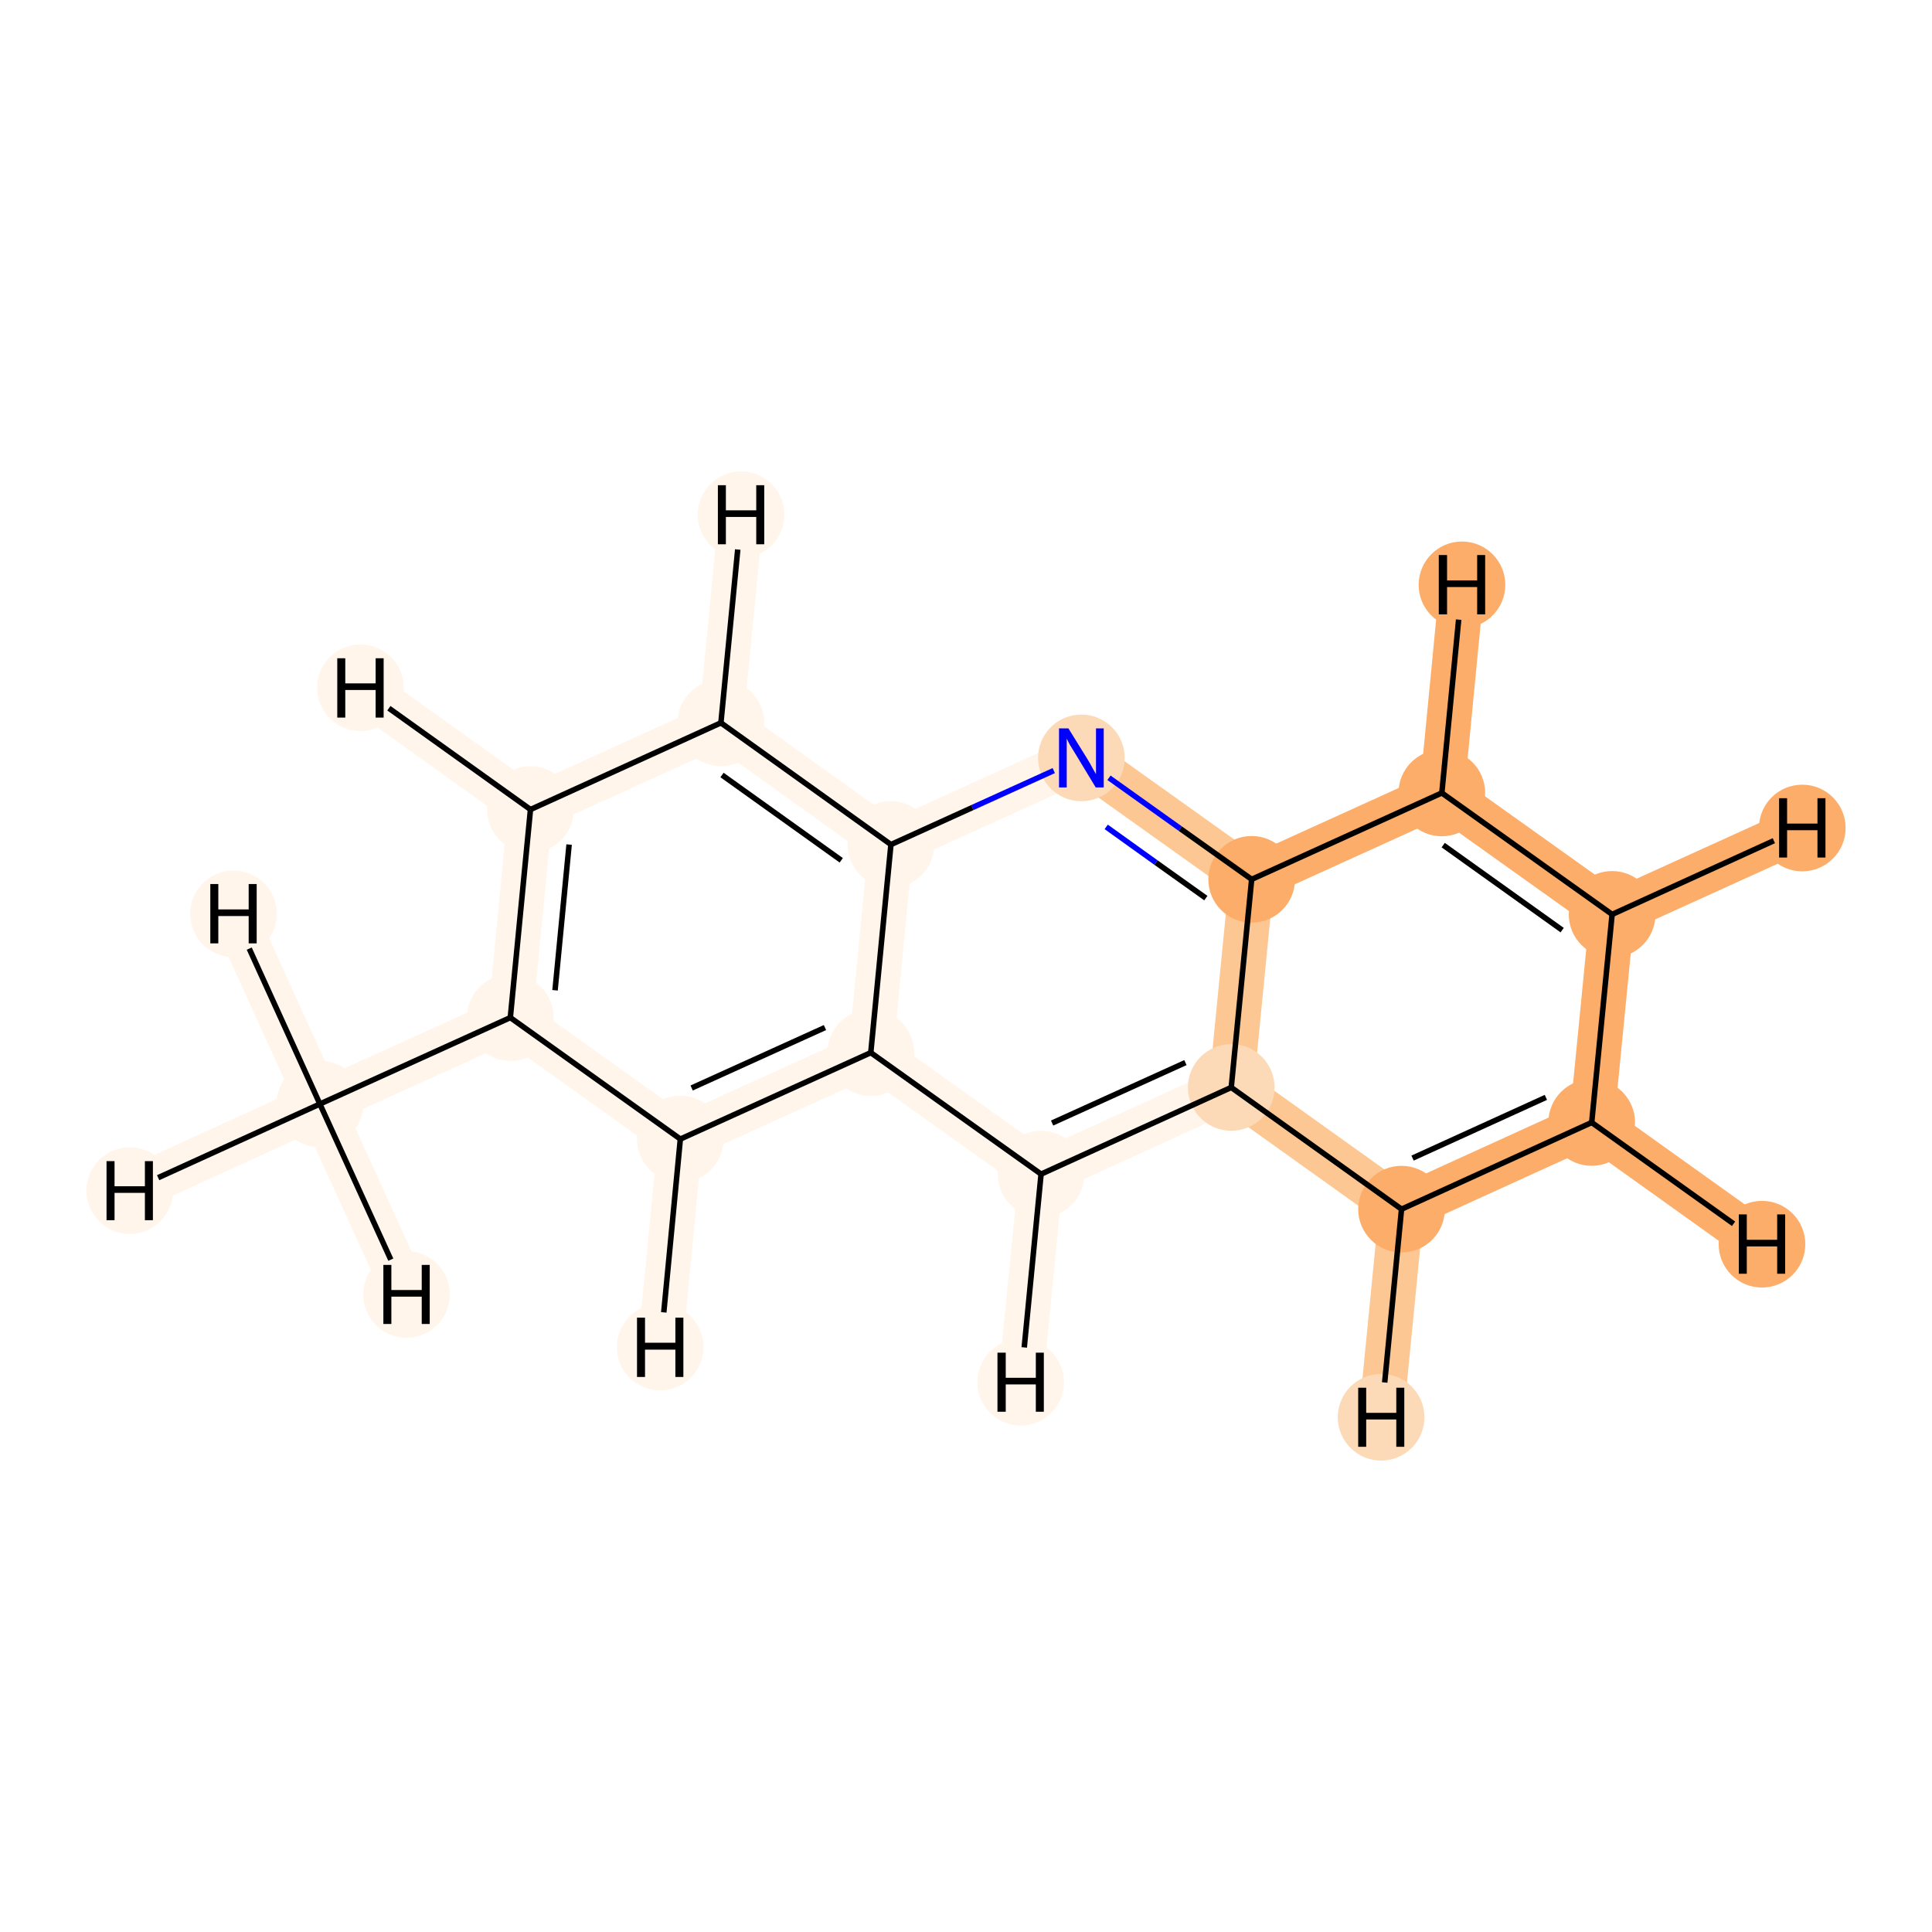 <?xml version='1.0' encoding='iso-8859-1'?>
<svg version='1.1' baseProfile='full'
              xmlns='http://www.w3.org/2000/svg'
                      xmlns:rdkit='http://www.rdkit.org/xml'
                      xmlns:xlink='http://www.w3.org/1999/xlink'
                  xml:space='preserve'
width='700px' height='700px' viewBox='0 0 700 700'>
<!-- END OF HEADER -->
<rect style='opacity:1.0;fill:#FFFFFF;stroke:none' width='700.0' height='700.0' x='0.0' y='0.0'> </rect>
<path d='M 115.9,400.0 L 184.9,368.7' style='fill:none;fill-rule:evenodd;stroke:#FFF5EB;stroke-width:16.2px;stroke-linecap:butt;stroke-linejoin:miter;stroke-opacity:1' />
<path d='M 115.9,400.0 L 47.0,431.4' style='fill:none;fill-rule:evenodd;stroke:#FFF5EB;stroke-width:16.2px;stroke-linecap:butt;stroke-linejoin:miter;stroke-opacity:1' />
<path d='M 115.9,400.0 L 84.6,331.1' style='fill:none;fill-rule:evenodd;stroke:#FFF5EB;stroke-width:16.2px;stroke-linecap:butt;stroke-linejoin:miter;stroke-opacity:1' />
<path d='M 115.9,400.0 L 147.3,469.0' style='fill:none;fill-rule:evenodd;stroke:#FFF5EB;stroke-width:16.2px;stroke-linecap:butt;stroke-linejoin:miter;stroke-opacity:1' />
<path d='M 184.9,368.7 L 192.2,293.3' style='fill:none;fill-rule:evenodd;stroke:#FFF5EB;stroke-width:16.2px;stroke-linecap:butt;stroke-linejoin:miter;stroke-opacity:1' />
<path d='M 184.9,368.7 L 246.5,412.7' style='fill:none;fill-rule:evenodd;stroke:#FFF5EB;stroke-width:16.2px;stroke-linecap:butt;stroke-linejoin:miter;stroke-opacity:1' />
<path d='M 192.2,293.3 L 261.2,261.9' style='fill:none;fill-rule:evenodd;stroke:#FFF5EB;stroke-width:16.2px;stroke-linecap:butt;stroke-linejoin:miter;stroke-opacity:1' />
<path d='M 192.2,293.3 L 130.6,249.2' style='fill:none;fill-rule:evenodd;stroke:#FFF5EB;stroke-width:16.2px;stroke-linecap:butt;stroke-linejoin:miter;stroke-opacity:1' />
<path d='M 261.2,261.9 L 322.8,306.0' style='fill:none;fill-rule:evenodd;stroke:#FFF5EB;stroke-width:16.2px;stroke-linecap:butt;stroke-linejoin:miter;stroke-opacity:1' />
<path d='M 261.2,261.9 L 268.5,186.5' style='fill:none;fill-rule:evenodd;stroke:#FFF5EB;stroke-width:16.2px;stroke-linecap:butt;stroke-linejoin:miter;stroke-opacity:1' />
<path d='M 322.8,306.0 L 315.5,381.4' style='fill:none;fill-rule:evenodd;stroke:#FFF5EB;stroke-width:16.2px;stroke-linecap:butt;stroke-linejoin:miter;stroke-opacity:1' />
<path d='M 322.8,306.0 L 391.8,274.6' style='fill:none;fill-rule:evenodd;stroke:#FFF5EB;stroke-width:16.2px;stroke-linecap:butt;stroke-linejoin:miter;stroke-opacity:1' />
<path d='M 315.5,381.4 L 246.5,412.7' style='fill:none;fill-rule:evenodd;stroke:#FFF5EB;stroke-width:16.2px;stroke-linecap:butt;stroke-linejoin:miter;stroke-opacity:1' />
<path d='M 315.5,381.4 L 377.2,425.4' style='fill:none;fill-rule:evenodd;stroke:#FFF5EB;stroke-width:16.2px;stroke-linecap:butt;stroke-linejoin:miter;stroke-opacity:1' />
<path d='M 246.5,412.7 L 239.2,488.1' style='fill:none;fill-rule:evenodd;stroke:#FFF5EB;stroke-width:16.2px;stroke-linecap:butt;stroke-linejoin:miter;stroke-opacity:1' />
<path d='M 377.2,425.4 L 446.1,394.0' style='fill:none;fill-rule:evenodd;stroke:#FFF5EB;stroke-width:16.2px;stroke-linecap:butt;stroke-linejoin:miter;stroke-opacity:1' />
<path d='M 377.2,425.4 L 369.8,500.8' style='fill:none;fill-rule:evenodd;stroke:#FFF5EB;stroke-width:16.2px;stroke-linecap:butt;stroke-linejoin:miter;stroke-opacity:1' />
<path d='M 446.1,394.0 L 453.5,318.6' style='fill:none;fill-rule:evenodd;stroke:#FDC793;stroke-width:16.2px;stroke-linecap:butt;stroke-linejoin:miter;stroke-opacity:1' />
<path d='M 446.1,394.0 L 507.8,438.1' style='fill:none;fill-rule:evenodd;stroke:#FDC793;stroke-width:16.2px;stroke-linecap:butt;stroke-linejoin:miter;stroke-opacity:1' />
<path d='M 453.5,318.6 L 391.8,274.6' style='fill:none;fill-rule:evenodd;stroke:#FDC793;stroke-width:16.2px;stroke-linecap:butt;stroke-linejoin:miter;stroke-opacity:1' />
<path d='M 453.5,318.6 L 522.4,287.3' style='fill:none;fill-rule:evenodd;stroke:#FDAD6A;stroke-width:16.2px;stroke-linecap:butt;stroke-linejoin:miter;stroke-opacity:1' />
<path d='M 522.4,287.3 L 584.1,331.3' style='fill:none;fill-rule:evenodd;stroke:#FDAD6A;stroke-width:16.2px;stroke-linecap:butt;stroke-linejoin:miter;stroke-opacity:1' />
<path d='M 522.4,287.3 L 529.7,211.9' style='fill:none;fill-rule:evenodd;stroke:#FDAD6A;stroke-width:16.2px;stroke-linecap:butt;stroke-linejoin:miter;stroke-opacity:1' />
<path d='M 584.1,331.3 L 576.7,406.7' style='fill:none;fill-rule:evenodd;stroke:#FDAD6A;stroke-width:16.2px;stroke-linecap:butt;stroke-linejoin:miter;stroke-opacity:1' />
<path d='M 584.1,331.3 L 653.0,300.0' style='fill:none;fill-rule:evenodd;stroke:#FDAD6A;stroke-width:16.2px;stroke-linecap:butt;stroke-linejoin:miter;stroke-opacity:1' />
<path d='M 576.7,406.7 L 507.8,438.1' style='fill:none;fill-rule:evenodd;stroke:#FDAD6A;stroke-width:16.2px;stroke-linecap:butt;stroke-linejoin:miter;stroke-opacity:1' />
<path d='M 576.7,406.7 L 638.4,450.8' style='fill:none;fill-rule:evenodd;stroke:#FDAD6A;stroke-width:16.2px;stroke-linecap:butt;stroke-linejoin:miter;stroke-opacity:1' />
<path d='M 507.8,438.1 L 500.4,513.5' style='fill:none;fill-rule:evenodd;stroke:#FDC793;stroke-width:16.2px;stroke-linecap:butt;stroke-linejoin:miter;stroke-opacity:1' />
<ellipse cx='115.9' cy='400.0' rx='15.2' ry='15.2'  style='fill:#FFF5EB;fill-rule:evenodd;stroke:#FFF5EB;stroke-width:1.0px;stroke-linecap:butt;stroke-linejoin:miter;stroke-opacity:1' />
<ellipse cx='184.9' cy='368.7' rx='15.2' ry='15.2'  style='fill:#FFF5EB;fill-rule:evenodd;stroke:#FFF5EB;stroke-width:1.0px;stroke-linecap:butt;stroke-linejoin:miter;stroke-opacity:1' />
<ellipse cx='192.2' cy='293.3' rx='15.2' ry='15.2'  style='fill:#FFF5EB;fill-rule:evenodd;stroke:#FFF5EB;stroke-width:1.0px;stroke-linecap:butt;stroke-linejoin:miter;stroke-opacity:1' />
<ellipse cx='261.2' cy='261.9' rx='15.2' ry='15.2'  style='fill:#FFF5EB;fill-rule:evenodd;stroke:#FFF5EB;stroke-width:1.0px;stroke-linecap:butt;stroke-linejoin:miter;stroke-opacity:1' />
<ellipse cx='322.8' cy='306.0' rx='15.2' ry='15.2'  style='fill:#FFF5EB;fill-rule:evenodd;stroke:#FFF5EB;stroke-width:1.0px;stroke-linecap:butt;stroke-linejoin:miter;stroke-opacity:1' />
<ellipse cx='315.5' cy='381.4' rx='15.2' ry='15.2'  style='fill:#FFF5EB;fill-rule:evenodd;stroke:#FFF5EB;stroke-width:1.0px;stroke-linecap:butt;stroke-linejoin:miter;stroke-opacity:1' />
<ellipse cx='246.5' cy='412.7' rx='15.2' ry='15.2'  style='fill:#FFF5EB;fill-rule:evenodd;stroke:#FFF5EB;stroke-width:1.0px;stroke-linecap:butt;stroke-linejoin:miter;stroke-opacity:1' />
<ellipse cx='377.2' cy='425.4' rx='15.2' ry='15.2'  style='fill:#FFF5EB;fill-rule:evenodd;stroke:#FFF5EB;stroke-width:1.0px;stroke-linecap:butt;stroke-linejoin:miter;stroke-opacity:1' />
<ellipse cx='446.1' cy='394.0' rx='15.2' ry='15.2'  style='fill:#FDDAB7;fill-rule:evenodd;stroke:#FDDAB7;stroke-width:1.0px;stroke-linecap:butt;stroke-linejoin:miter;stroke-opacity:1' />
<ellipse cx='453.5' cy='318.6' rx='15.2' ry='15.2'  style='fill:#FDAD6A;fill-rule:evenodd;stroke:#FDAD6A;stroke-width:1.0px;stroke-linecap:butt;stroke-linejoin:miter;stroke-opacity:1' />
<ellipse cx='391.8' cy='274.6' rx='15.2' ry='15.2'  style='fill:#FDDAB7;fill-rule:evenodd;stroke:#FDDAB7;stroke-width:1.0px;stroke-linecap:butt;stroke-linejoin:miter;stroke-opacity:1' />
<ellipse cx='522.4' cy='287.3' rx='15.2' ry='15.2'  style='fill:#FDAD6A;fill-rule:evenodd;stroke:#FDAD6A;stroke-width:1.0px;stroke-linecap:butt;stroke-linejoin:miter;stroke-opacity:1' />
<ellipse cx='584.1' cy='331.3' rx='15.2' ry='15.2'  style='fill:#FDAD6A;fill-rule:evenodd;stroke:#FDAD6A;stroke-width:1.0px;stroke-linecap:butt;stroke-linejoin:miter;stroke-opacity:1' />
<ellipse cx='576.7' cy='406.7' rx='15.2' ry='15.2'  style='fill:#FDAD6A;fill-rule:evenodd;stroke:#FDAD6A;stroke-width:1.0px;stroke-linecap:butt;stroke-linejoin:miter;stroke-opacity:1' />
<ellipse cx='507.8' cy='438.1' rx='15.2' ry='15.2'  style='fill:#FDAD6A;fill-rule:evenodd;stroke:#FDAD6A;stroke-width:1.0px;stroke-linecap:butt;stroke-linejoin:miter;stroke-opacity:1' />
<ellipse cx='47.0' cy='431.4' rx='15.2' ry='15.2'  style='fill:#FFF5EB;fill-rule:evenodd;stroke:#FFF5EB;stroke-width:1.0px;stroke-linecap:butt;stroke-linejoin:miter;stroke-opacity:1' />
<ellipse cx='84.6' cy='331.1' rx='15.2' ry='15.2'  style='fill:#FFF5EB;fill-rule:evenodd;stroke:#FFF5EB;stroke-width:1.0px;stroke-linecap:butt;stroke-linejoin:miter;stroke-opacity:1' />
<ellipse cx='147.3' cy='469.0' rx='15.2' ry='15.2'  style='fill:#FFF5EB;fill-rule:evenodd;stroke:#FFF5EB;stroke-width:1.0px;stroke-linecap:butt;stroke-linejoin:miter;stroke-opacity:1' />
<ellipse cx='130.6' cy='249.2' rx='15.2' ry='15.2'  style='fill:#FFF5EB;fill-rule:evenodd;stroke:#FFF5EB;stroke-width:1.0px;stroke-linecap:butt;stroke-linejoin:miter;stroke-opacity:1' />
<ellipse cx='268.5' cy='186.5' rx='15.2' ry='15.2'  style='fill:#FFF5EB;fill-rule:evenodd;stroke:#FFF5EB;stroke-width:1.0px;stroke-linecap:butt;stroke-linejoin:miter;stroke-opacity:1' />
<ellipse cx='239.2' cy='488.1' rx='15.2' ry='15.2'  style='fill:#FFF5EB;fill-rule:evenodd;stroke:#FFF5EB;stroke-width:1.0px;stroke-linecap:butt;stroke-linejoin:miter;stroke-opacity:1' />
<ellipse cx='369.8' cy='500.8' rx='15.2' ry='15.2'  style='fill:#FFF5EB;fill-rule:evenodd;stroke:#FFF5EB;stroke-width:1.0px;stroke-linecap:butt;stroke-linejoin:miter;stroke-opacity:1' />
<ellipse cx='529.7' cy='211.9' rx='15.2' ry='15.2'  style='fill:#FDAD6A;fill-rule:evenodd;stroke:#FDAD6A;stroke-width:1.0px;stroke-linecap:butt;stroke-linejoin:miter;stroke-opacity:1' />
<ellipse cx='653.0' cy='300.0' rx='15.2' ry='15.2'  style='fill:#FDAD6A;fill-rule:evenodd;stroke:#FDAD6A;stroke-width:1.0px;stroke-linecap:butt;stroke-linejoin:miter;stroke-opacity:1' />
<ellipse cx='638.4' cy='450.8' rx='15.2' ry='15.2'  style='fill:#FDAD6A;fill-rule:evenodd;stroke:#FDAD6A;stroke-width:1.0px;stroke-linecap:butt;stroke-linejoin:miter;stroke-opacity:1' />
<ellipse cx='500.4' cy='513.5' rx='15.2' ry='15.2'  style='fill:#FDDAB7;fill-rule:evenodd;stroke:#FDDAB7;stroke-width:1.0px;stroke-linecap:butt;stroke-linejoin:miter;stroke-opacity:1' />
<path class='bond-0 atom-0 atom-1' d='M 115.9,400.0 L 184.9,368.7' style='fill:none;fill-rule:evenodd;stroke:#000000;stroke-width:2.0px;stroke-linecap:butt;stroke-linejoin:miter;stroke-opacity:1' />
<path class='bond-17 atom-0 atom-15' d='M 115.9,400.0 L 57.3,426.7' style='fill:none;fill-rule:evenodd;stroke:#000000;stroke-width:2.0px;stroke-linecap:butt;stroke-linejoin:miter;stroke-opacity:1' />
<path class='bond-18 atom-0 atom-16' d='M 115.9,400.0 L 90.3,343.7' style='fill:none;fill-rule:evenodd;stroke:#000000;stroke-width:2.0px;stroke-linecap:butt;stroke-linejoin:miter;stroke-opacity:1' />
<path class='bond-19 atom-0 atom-17' d='M 115.9,400.0 L 141.6,456.4' style='fill:none;fill-rule:evenodd;stroke:#000000;stroke-width:2.0px;stroke-linecap:butt;stroke-linejoin:miter;stroke-opacity:1' />
<path class='bond-1 atom-1 atom-2' d='M 184.9,368.7 L 192.2,293.3' style='fill:none;fill-rule:evenodd;stroke:#000000;stroke-width:2.0px;stroke-linecap:butt;stroke-linejoin:miter;stroke-opacity:1' />
<path class='bond-1 atom-1 atom-2' d='M 201.1,358.8 L 206.2,306.0' style='fill:none;fill-rule:evenodd;stroke:#000000;stroke-width:2.0px;stroke-linecap:butt;stroke-linejoin:miter;stroke-opacity:1' />
<path class='bond-14 atom-6 atom-1' d='M 246.5,412.7 L 184.9,368.7' style='fill:none;fill-rule:evenodd;stroke:#000000;stroke-width:2.0px;stroke-linecap:butt;stroke-linejoin:miter;stroke-opacity:1' />
<path class='bond-2 atom-2 atom-3' d='M 192.2,293.3 L 261.2,261.9' style='fill:none;fill-rule:evenodd;stroke:#000000;stroke-width:2.0px;stroke-linecap:butt;stroke-linejoin:miter;stroke-opacity:1' />
<path class='bond-20 atom-2 atom-18' d='M 192.2,293.3 L 140.9,256.6' style='fill:none;fill-rule:evenodd;stroke:#000000;stroke-width:2.0px;stroke-linecap:butt;stroke-linejoin:miter;stroke-opacity:1' />
<path class='bond-3 atom-3 atom-4' d='M 261.2,261.9 L 322.8,306.0' style='fill:none;fill-rule:evenodd;stroke:#000000;stroke-width:2.0px;stroke-linecap:butt;stroke-linejoin:miter;stroke-opacity:1' />
<path class='bond-3 atom-3 atom-4' d='M 261.6,280.8 L 304.8,311.7' style='fill:none;fill-rule:evenodd;stroke:#000000;stroke-width:2.0px;stroke-linecap:butt;stroke-linejoin:miter;stroke-opacity:1' />
<path class='bond-21 atom-3 atom-19' d='M 261.2,261.9 L 267.3,199.1' style='fill:none;fill-rule:evenodd;stroke:#000000;stroke-width:2.0px;stroke-linecap:butt;stroke-linejoin:miter;stroke-opacity:1' />
<path class='bond-4 atom-4 atom-5' d='M 322.8,306.0 L 315.5,381.4' style='fill:none;fill-rule:evenodd;stroke:#000000;stroke-width:2.0px;stroke-linecap:butt;stroke-linejoin:miter;stroke-opacity:1' />
<path class='bond-16 atom-10 atom-4' d='M 381.8,279.2 L 352.3,292.6' style='fill:none;fill-rule:evenodd;stroke:#0000FF;stroke-width:2.0px;stroke-linecap:butt;stroke-linejoin:miter;stroke-opacity:1' />
<path class='bond-16 atom-10 atom-4' d='M 352.3,292.6 L 322.8,306.0' style='fill:none;fill-rule:evenodd;stroke:#000000;stroke-width:2.0px;stroke-linecap:butt;stroke-linejoin:miter;stroke-opacity:1' />
<path class='bond-5 atom-5 atom-6' d='M 315.5,381.4 L 246.5,412.7' style='fill:none;fill-rule:evenodd;stroke:#000000;stroke-width:2.0px;stroke-linecap:butt;stroke-linejoin:miter;stroke-opacity:1' />
<path class='bond-5 atom-5 atom-6' d='M 298.9,372.3 L 250.6,394.2' style='fill:none;fill-rule:evenodd;stroke:#000000;stroke-width:2.0px;stroke-linecap:butt;stroke-linejoin:miter;stroke-opacity:1' />
<path class='bond-6 atom-5 atom-7' d='M 315.5,381.4 L 377.2,425.4' style='fill:none;fill-rule:evenodd;stroke:#000000;stroke-width:2.0px;stroke-linecap:butt;stroke-linejoin:miter;stroke-opacity:1' />
<path class='bond-22 atom-6 atom-20' d='M 246.5,412.7 L 240.5,475.5' style='fill:none;fill-rule:evenodd;stroke:#000000;stroke-width:2.0px;stroke-linecap:butt;stroke-linejoin:miter;stroke-opacity:1' />
<path class='bond-7 atom-7 atom-8' d='M 377.2,425.4 L 446.1,394.0' style='fill:none;fill-rule:evenodd;stroke:#000000;stroke-width:2.0px;stroke-linecap:butt;stroke-linejoin:miter;stroke-opacity:1' />
<path class='bond-7 atom-7 atom-8' d='M 381.2,406.9 L 429.5,385.0' style='fill:none;fill-rule:evenodd;stroke:#000000;stroke-width:2.0px;stroke-linecap:butt;stroke-linejoin:miter;stroke-opacity:1' />
<path class='bond-23 atom-7 atom-21' d='M 377.2,425.4 L 371.1,488.2' style='fill:none;fill-rule:evenodd;stroke:#000000;stroke-width:2.0px;stroke-linecap:butt;stroke-linejoin:miter;stroke-opacity:1' />
<path class='bond-8 atom-8 atom-9' d='M 446.1,394.0 L 453.5,318.6' style='fill:none;fill-rule:evenodd;stroke:#000000;stroke-width:2.0px;stroke-linecap:butt;stroke-linejoin:miter;stroke-opacity:1' />
<path class='bond-15 atom-14 atom-8' d='M 507.8,438.1 L 446.1,394.0' style='fill:none;fill-rule:evenodd;stroke:#000000;stroke-width:2.0px;stroke-linecap:butt;stroke-linejoin:miter;stroke-opacity:1' />
<path class='bond-9 atom-9 atom-10' d='M 453.5,318.6 L 427.6,300.2' style='fill:none;fill-rule:evenodd;stroke:#000000;stroke-width:2.0px;stroke-linecap:butt;stroke-linejoin:miter;stroke-opacity:1' />
<path class='bond-9 atom-9 atom-10' d='M 427.6,300.2 L 401.8,281.8' style='fill:none;fill-rule:evenodd;stroke:#0000FF;stroke-width:2.0px;stroke-linecap:butt;stroke-linejoin:miter;stroke-opacity:1' />
<path class='bond-9 atom-9 atom-10' d='M 436.9,325.4 L 418.8,312.5' style='fill:none;fill-rule:evenodd;stroke:#000000;stroke-width:2.0px;stroke-linecap:butt;stroke-linejoin:miter;stroke-opacity:1' />
<path class='bond-9 atom-9 atom-10' d='M 418.8,312.5 L 400.8,299.6' style='fill:none;fill-rule:evenodd;stroke:#0000FF;stroke-width:2.0px;stroke-linecap:butt;stroke-linejoin:miter;stroke-opacity:1' />
<path class='bond-10 atom-9 atom-11' d='M 453.5,318.6 L 522.4,287.3' style='fill:none;fill-rule:evenodd;stroke:#000000;stroke-width:2.0px;stroke-linecap:butt;stroke-linejoin:miter;stroke-opacity:1' />
<path class='bond-11 atom-11 atom-12' d='M 522.4,287.3 L 584.1,331.3' style='fill:none;fill-rule:evenodd;stroke:#000000;stroke-width:2.0px;stroke-linecap:butt;stroke-linejoin:miter;stroke-opacity:1' />
<path class='bond-11 atom-11 atom-12' d='M 522.9,306.2 L 566.0,337.0' style='fill:none;fill-rule:evenodd;stroke:#000000;stroke-width:2.0px;stroke-linecap:butt;stroke-linejoin:miter;stroke-opacity:1' />
<path class='bond-24 atom-11 atom-22' d='M 522.4,287.3 L 528.5,224.5' style='fill:none;fill-rule:evenodd;stroke:#000000;stroke-width:2.0px;stroke-linecap:butt;stroke-linejoin:miter;stroke-opacity:1' />
<path class='bond-12 atom-12 atom-13' d='M 584.1,331.3 L 576.7,406.7' style='fill:none;fill-rule:evenodd;stroke:#000000;stroke-width:2.0px;stroke-linecap:butt;stroke-linejoin:miter;stroke-opacity:1' />
<path class='bond-25 atom-12 atom-23' d='M 584.1,331.3 L 642.7,304.6' style='fill:none;fill-rule:evenodd;stroke:#000000;stroke-width:2.0px;stroke-linecap:butt;stroke-linejoin:miter;stroke-opacity:1' />
<path class='bond-13 atom-13 atom-14' d='M 576.7,406.7 L 507.8,438.1' style='fill:none;fill-rule:evenodd;stroke:#000000;stroke-width:2.0px;stroke-linecap:butt;stroke-linejoin:miter;stroke-opacity:1' />
<path class='bond-13 atom-13 atom-14' d='M 560.1,397.6 L 511.8,419.6' style='fill:none;fill-rule:evenodd;stroke:#000000;stroke-width:2.0px;stroke-linecap:butt;stroke-linejoin:miter;stroke-opacity:1' />
<path class='bond-26 atom-13 atom-24' d='M 576.7,406.7 L 628.1,443.4' style='fill:none;fill-rule:evenodd;stroke:#000000;stroke-width:2.0px;stroke-linecap:butt;stroke-linejoin:miter;stroke-opacity:1' />
<path class='bond-27 atom-14 atom-25' d='M 507.8,438.1 L 501.7,500.9' style='fill:none;fill-rule:evenodd;stroke:#000000;stroke-width:2.0px;stroke-linecap:butt;stroke-linejoin:miter;stroke-opacity:1' />
<path  class='atom-10' d='M 387.1 263.9
L 394.1 275.2
Q 394.8 276.3, 395.9 278.4
Q 397.0 280.4, 397.1 280.5
L 397.1 263.9
L 399.9 263.9
L 399.9 285.3
L 397.0 285.3
L 389.5 272.9
Q 388.6 271.4, 387.6 269.8
Q 386.7 268.1, 386.5 267.6
L 386.5 285.3
L 383.7 285.3
L 383.7 263.9
L 387.1 263.9
' fill='#0000FF'/>
<path  class='atom-15' d='M 38.6 420.7
L 41.5 420.7
L 41.5 429.8
L 52.5 429.8
L 52.5 420.7
L 55.4 420.7
L 55.4 442.1
L 52.5 442.1
L 52.5 432.2
L 41.5 432.2
L 41.5 442.1
L 38.6 442.1
L 38.6 420.7
' fill='#000000'/>
<path  class='atom-16' d='M 76.2 320.3
L 79.1 320.3
L 79.1 329.5
L 90.1 329.5
L 90.1 320.3
L 93.0 320.3
L 93.0 341.8
L 90.1 341.8
L 90.1 331.9
L 79.1 331.9
L 79.1 341.8
L 76.2 341.8
L 76.2 320.3
' fill='#000000'/>
<path  class='atom-17' d='M 138.9 458.3
L 141.8 458.3
L 141.8 467.4
L 152.8 467.4
L 152.8 458.3
L 155.7 458.3
L 155.7 479.7
L 152.8 479.7
L 152.8 469.8
L 141.8 469.8
L 141.8 479.7
L 138.9 479.7
L 138.9 458.3
' fill='#000000'/>
<path  class='atom-18' d='M 122.2 238.5
L 125.1 238.5
L 125.1 247.6
L 136.1 247.6
L 136.1 238.5
L 139.0 238.5
L 139.0 260.0
L 136.1 260.0
L 136.1 250.0
L 125.1 250.0
L 125.1 260.0
L 122.2 260.0
L 122.2 238.5
' fill='#000000'/>
<path  class='atom-19' d='M 260.1 175.8
L 263.0 175.8
L 263.0 184.9
L 274.0 184.9
L 274.0 175.8
L 276.9 175.8
L 276.9 197.2
L 274.0 197.2
L 274.0 187.3
L 263.0 187.3
L 263.0 197.2
L 260.1 197.2
L 260.1 175.8
' fill='#000000'/>
<path  class='atom-20' d='M 230.8 477.4
L 233.7 477.4
L 233.7 486.5
L 244.7 486.5
L 244.7 477.4
L 247.6 477.4
L 247.6 498.9
L 244.7 498.9
L 244.7 489.0
L 233.7 489.0
L 233.7 498.9
L 230.8 498.9
L 230.8 477.4
' fill='#000000'/>
<path  class='atom-21' d='M 361.4 490.1
L 364.4 490.1
L 364.4 499.2
L 375.3 499.2
L 375.3 490.1
L 378.2 490.1
L 378.2 511.5
L 375.3 511.5
L 375.3 501.6
L 364.4 501.6
L 364.4 511.5
L 361.4 511.5
L 361.4 490.1
' fill='#000000'/>
<path  class='atom-22' d='M 521.3 201.1
L 524.3 201.1
L 524.3 210.3
L 535.2 210.3
L 535.2 201.1
L 538.1 201.1
L 538.1 222.6
L 535.2 222.6
L 535.2 212.7
L 524.3 212.7
L 524.3 222.6
L 521.3 222.6
L 521.3 201.1
' fill='#000000'/>
<path  class='atom-23' d='M 644.6 289.2
L 647.5 289.2
L 647.5 298.4
L 658.5 298.4
L 658.5 289.2
L 661.4 289.2
L 661.4 310.7
L 658.5 310.7
L 658.5 300.8
L 647.5 300.8
L 647.5 310.7
L 644.6 310.7
L 644.6 289.2
' fill='#000000'/>
<path  class='atom-24' d='M 630.0 440.0
L 632.9 440.0
L 632.9 449.2
L 643.9 449.2
L 643.9 440.0
L 646.8 440.0
L 646.8 461.5
L 643.9 461.5
L 643.9 451.6
L 632.9 451.6
L 632.9 461.5
L 630.0 461.5
L 630.0 440.0
' fill='#000000'/>
<path  class='atom-25' d='M 492.1 502.8
L 495.0 502.8
L 495.0 511.9
L 505.9 511.9
L 505.9 502.8
L 508.8 502.8
L 508.8 524.2
L 505.9 524.2
L 505.9 514.3
L 495.0 514.3
L 495.0 524.2
L 492.1 524.2
L 492.1 502.8
' fill='#000000'/>
</svg>

